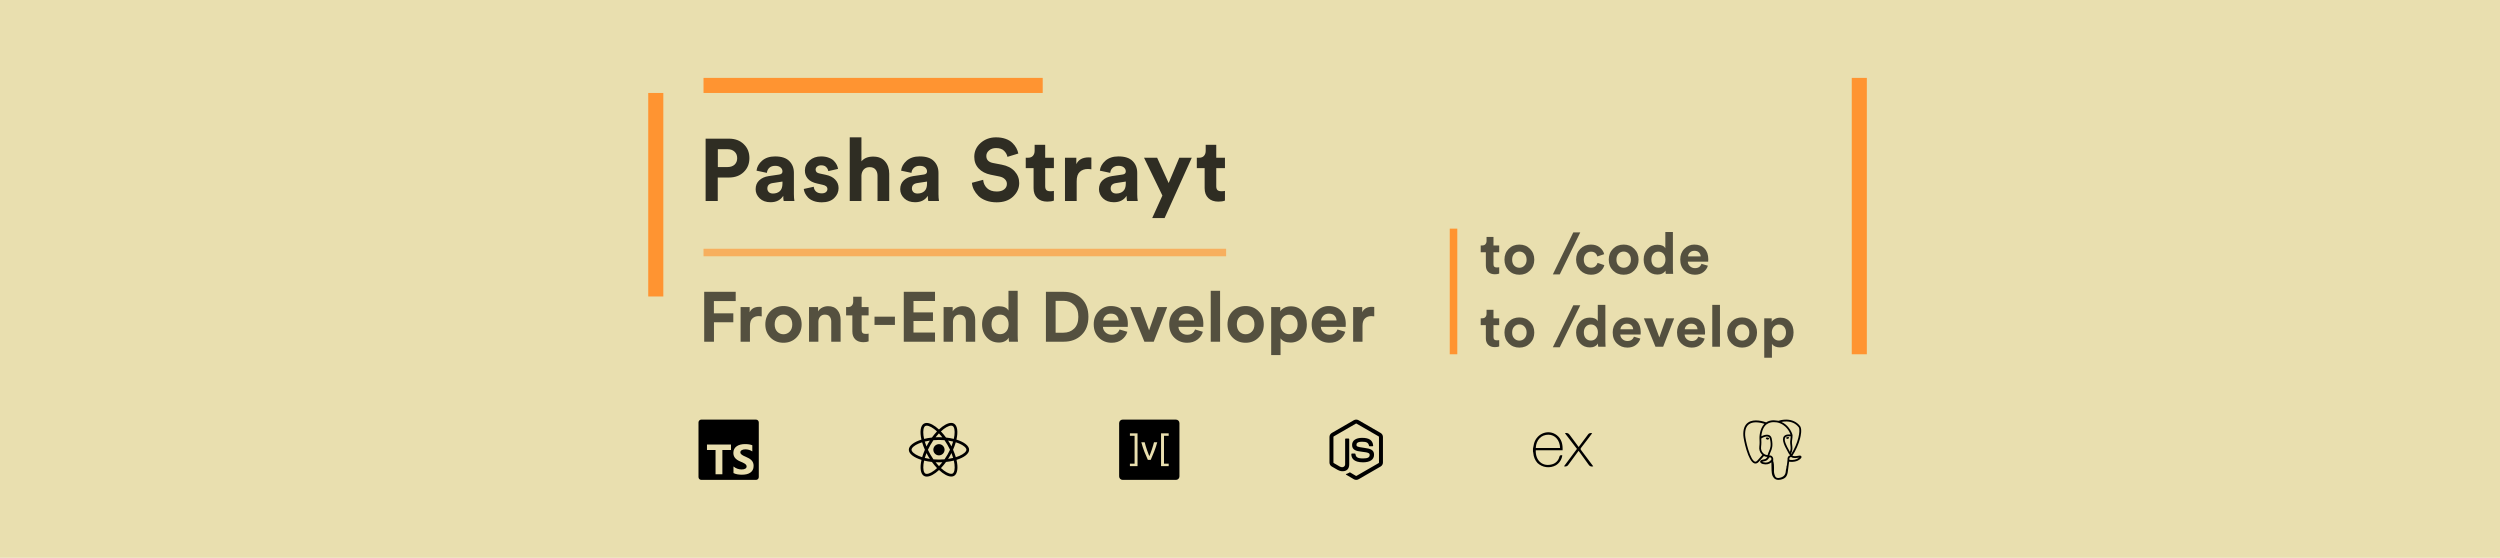 <svg width="995" height="222" viewBox="0 0 995 222" fill="none" xmlns="http://www.w3.org/2000/svg">
<rect width="995" height="222" fill="#E9DFAF"/>
<path d="M285.7 66.49H289.515C290.705 66.49 291.65 66.175 292.35 65.545C293.05 64.892 293.4 64.028 293.4 62.955C293.4 61.858 293.05 60.995 292.35 60.365C291.673 59.712 290.728 59.385 289.515 59.385H285.7V66.49ZM290.11 70.655H285.665V80H280.835V55.185H290.11C292.537 55.185 294.497 55.908 295.99 57.355C297.507 58.802 298.265 60.657 298.265 62.92C298.265 65.183 297.507 67.038 295.99 68.485C294.497 69.932 292.537 70.655 290.11 70.655ZM300.745 75.31C300.745 73.84 301.224 72.662 302.18 71.775C303.137 70.888 304.374 70.328 305.89 70.095L310.125 69.465C310.989 69.348 311.42 68.94 311.42 68.24C311.42 67.587 311.164 67.05 310.65 66.63C310.16 66.21 309.449 66 308.515 66C307.535 66 306.754 66.268 306.17 66.805C305.61 67.342 305.295 68.007 305.225 68.8L301.095 67.925C301.259 66.432 301.994 65.113 303.3 63.97C304.607 62.827 306.334 62.255 308.48 62.255C311.047 62.255 312.937 62.873 314.15 64.11C315.364 65.323 315.97 66.887 315.97 68.8V77.27C315.97 78.297 316.04 79.207 316.18 80H311.91C311.794 79.487 311.735 78.798 311.735 77.935C310.639 79.638 308.947 80.49 306.66 80.49C304.887 80.49 303.452 79.977 302.355 78.95C301.282 77.923 300.745 76.71 300.745 75.31ZM307.64 77.025C308.737 77.025 309.635 76.722 310.335 76.115C311.059 75.485 311.42 74.458 311.42 73.035V72.265L307.535 72.86C306.112 73.07 305.4 73.793 305.4 75.03C305.4 75.59 305.599 76.068 305.995 76.465C306.392 76.838 306.94 77.025 307.64 77.025ZM319.893 75.205L323.883 74.33C323.929 75.077 324.221 75.707 324.758 76.22C325.318 76.71 326.076 76.955 327.033 76.955C327.756 76.955 328.316 76.792 328.713 76.465C329.109 76.138 329.308 75.73 329.308 75.24C329.308 74.377 328.689 73.817 327.453 73.56L325.178 73.035C323.568 72.685 322.354 72.055 321.538 71.145C320.744 70.235 320.348 69.15 320.348 67.89C320.348 66.327 320.954 64.997 322.168 63.9C323.404 62.803 324.944 62.255 326.788 62.255C327.954 62.255 328.981 62.43 329.868 62.78C330.754 63.107 331.443 63.538 331.933 64.075C332.423 64.588 332.796 65.113 333.053 65.65C333.309 66.187 333.473 66.712 333.543 67.225L329.658 68.1C329.564 67.493 329.284 66.957 328.818 66.49C328.374 66.023 327.709 65.79 326.823 65.79C326.216 65.79 325.691 65.953 325.248 66.28C324.828 66.607 324.618 67.015 324.618 67.505C324.618 68.345 325.143 68.858 326.193 69.045L328.643 69.57C330.299 69.92 331.559 70.562 332.423 71.495C333.309 72.428 333.753 73.548 333.753 74.855C333.753 76.395 333.169 77.725 332.003 78.845C330.836 79.965 329.191 80.525 327.068 80.525C325.854 80.525 324.769 80.35 323.813 80C322.856 79.627 322.109 79.16 321.573 78.6C321.059 78.017 320.663 77.445 320.383 76.885C320.126 76.302 319.963 75.742 319.893 75.205ZM342.85 69.885V80H338.195V54.66H342.85V64.215C343.9 62.955 345.452 62.325 347.505 62.325C349.605 62.325 351.192 62.967 352.265 64.25C353.362 65.51 353.91 67.143 353.91 69.15V80H349.255V69.955C349.255 68.928 348.987 68.1 348.45 67.47C347.937 66.84 347.144 66.525 346.07 66.525C345.114 66.525 344.344 66.84 343.76 67.47C343.2 68.1 342.897 68.905 342.85 69.885ZM358.285 75.31C358.285 73.84 358.763 72.662 359.72 71.775C360.676 70.888 361.913 70.328 363.43 70.095L367.665 69.465C368.528 69.348 368.96 68.94 368.96 68.24C368.96 67.587 368.703 67.05 368.19 66.63C367.7 66.21 366.988 66 366.055 66C365.075 66 364.293 66.268 363.71 66.805C363.15 67.342 362.835 68.007 362.765 68.8L358.635 67.925C358.798 66.432 359.533 65.113 360.84 63.97C362.146 62.827 363.873 62.255 366.02 62.255C368.586 62.255 370.476 62.873 371.69 64.11C372.903 65.323 373.51 66.887 373.51 68.8V77.27C373.51 78.297 373.58 79.207 373.72 80H369.45C369.333 79.487 369.275 78.798 369.275 77.935C368.178 79.638 366.486 80.49 364.2 80.49C362.426 80.49 360.991 79.977 359.895 78.95C358.821 77.923 358.285 76.71 358.285 75.31ZM365.18 77.025C366.276 77.025 367.175 76.722 367.875 76.115C368.598 75.485 368.96 74.458 368.96 73.035V72.265L365.075 72.86C363.651 73.07 362.94 73.793 362.94 75.03C362.94 75.59 363.138 76.068 363.535 76.465C363.931 76.838 364.48 77.025 365.18 77.025ZM405.294 61.1L400.954 62.43C400.791 61.543 400.348 60.738 399.624 60.015C398.901 59.292 397.839 58.93 396.439 58.93C395.296 58.93 394.363 59.245 393.639 59.875C392.916 60.482 392.554 61.217 392.554 62.08C392.554 63.597 393.453 64.53 395.249 64.88L398.714 65.545C400.908 65.965 402.611 66.84 403.824 68.17C405.038 69.5 405.644 71.063 405.644 72.86C405.644 74.913 404.828 76.71 403.194 78.25C401.584 79.767 399.414 80.525 396.684 80.525C395.121 80.525 393.709 80.292 392.449 79.825C391.189 79.358 390.174 78.74 389.404 77.97C388.634 77.177 388.028 76.348 387.584 75.485C387.164 74.598 386.908 73.688 386.814 72.755L391.294 71.565C391.411 72.895 391.924 74.003 392.834 74.89C393.768 75.777 395.063 76.22 396.719 76.22C397.979 76.22 398.959 75.94 399.659 75.38C400.383 74.82 400.744 74.085 400.744 73.175C400.744 72.452 400.476 71.833 399.939 71.32C399.426 70.783 398.691 70.422 397.734 70.235L394.269 69.535C392.263 69.115 390.676 68.287 389.509 67.05C388.343 65.813 387.759 64.273 387.759 62.43C387.759 60.237 388.599 58.393 390.279 56.9C391.983 55.407 394.024 54.66 396.404 54.66C397.828 54.66 399.099 54.858 400.219 55.255C401.339 55.652 402.238 56.188 402.914 56.865C403.591 57.518 404.116 58.195 404.489 58.895C404.863 59.595 405.131 60.33 405.294 61.1ZM415.983 57.635V62.78H419.448V66.91H415.983V74.12C415.983 74.843 416.147 75.357 416.473 75.66C416.8 75.963 417.313 76.115 418.013 76.115C418.643 76.115 419.122 76.068 419.448 75.975V79.825C418.772 80.105 417.897 80.245 416.823 80.245C415.143 80.245 413.813 79.778 412.833 78.845C411.853 77.888 411.363 76.582 411.363 74.925V66.91H408.248V62.78H409.123C409.987 62.78 410.64 62.535 411.083 62.045C411.55 61.532 411.783 60.867 411.783 60.05V57.635H415.983ZM434.363 62.71V67.4C433.897 67.307 433.43 67.26 432.963 67.26C431.633 67.26 430.56 67.645 429.743 68.415C428.927 69.162 428.518 70.398 428.518 72.125V80H423.863V62.78H428.378V65.335C429.218 63.538 430.852 62.64 433.278 62.64C433.535 62.64 433.897 62.663 434.363 62.71ZM437.39 75.31C437.39 73.84 437.869 72.662 438.825 71.775C439.782 70.888 441.019 70.328 442.535 70.095L446.77 69.465C447.634 69.348 448.065 68.94 448.065 68.24C448.065 67.587 447.809 67.05 447.295 66.63C446.805 66.21 446.094 66 445.16 66C444.18 66 443.399 66.268 442.815 66.805C442.255 67.342 441.94 68.007 441.87 68.8L437.74 67.925C437.904 66.432 438.639 65.113 439.945 63.97C441.252 62.827 442.979 62.255 445.125 62.255C447.692 62.255 449.582 62.873 450.795 64.11C452.009 65.323 452.615 66.887 452.615 68.8V77.27C452.615 78.297 452.685 79.207 452.825 80H448.555C448.439 79.487 448.38 78.798 448.38 77.935C447.284 79.638 445.592 80.49 443.305 80.49C441.532 80.49 440.097 79.977 439 78.95C437.927 77.923 437.39 76.71 437.39 75.31ZM444.285 77.025C445.382 77.025 446.28 76.722 446.98 76.115C447.704 75.485 448.065 74.458 448.065 73.035V72.265L444.18 72.86C442.757 73.07 442.045 73.793 442.045 75.03C442.045 75.59 442.244 76.068 442.64 76.465C443.037 76.838 443.585 77.025 444.285 77.025ZM463.513 86.79H458.578L462.638 77.83L455.323 62.78H460.538L465.123 72.86L469.358 62.78H474.328L463.513 86.79ZM484.067 57.635V62.78H487.532V66.91H484.067V74.12C484.067 74.843 484.23 75.357 484.557 75.66C484.883 75.963 485.397 76.115 486.097 76.115C486.727 76.115 487.205 76.068 487.532 75.975V79.825C486.855 80.105 485.98 80.245 484.907 80.245C483.227 80.245 481.897 79.778 480.917 78.845C479.937 77.888 479.447 76.582 479.447 74.925V66.91H476.332V62.78H477.207C478.07 62.78 478.723 62.535 479.167 62.045C479.633 61.532 479.867 60.867 479.867 60.05V57.635H484.067Z" fill="black" fill-opacity="0.8"/>
<path d="M284.16 136H280.268V116.148H292.812V119.816H284.132V124.716H291.86V128.272H284.16V136ZM303.154 122.168V125.92C302.78 125.845 302.407 125.808 302.034 125.808C300.97 125.808 300.111 126.116 299.458 126.732C298.804 127.329 298.478 128.319 298.478 129.7V136H294.754V122.224H298.366V124.268C299.038 122.831 300.344 122.112 302.286 122.112C302.491 122.112 302.78 122.131 303.154 122.168ZM309.332 131.996C310.023 132.687 310.854 133.032 311.824 133.032C312.795 133.032 313.616 132.687 314.288 131.996C314.979 131.305 315.324 130.344 315.324 129.112C315.324 127.88 314.979 126.919 314.288 126.228C313.616 125.537 312.795 125.192 311.824 125.192C310.854 125.192 310.023 125.537 309.332 126.228C308.66 126.919 308.324 127.88 308.324 129.112C308.324 130.344 308.66 131.305 309.332 131.996ZM306.644 123.876C308.026 122.495 309.752 121.804 311.824 121.804C313.896 121.804 315.614 122.495 316.976 123.876C318.358 125.257 319.048 127.003 319.048 129.112C319.048 131.221 318.358 132.967 316.976 134.348C315.614 135.729 313.896 136.42 311.824 136.42C309.752 136.42 308.026 135.729 306.644 134.348C305.282 132.967 304.6 131.221 304.6 129.112C304.6 127.003 305.282 125.257 306.644 123.876ZM325.712 128.076V136H321.988V122.224H325.6V123.932C325.992 123.26 326.552 122.747 327.28 122.392C328.008 122.037 328.773 121.86 329.576 121.86C331.2 121.86 332.432 122.373 333.272 123.4C334.131 124.408 334.56 125.715 334.56 127.32V136H330.836V127.964C330.836 127.143 330.621 126.48 330.192 125.976C329.781 125.472 329.147 125.22 328.288 125.22C327.504 125.22 326.879 125.491 326.412 126.032C325.945 126.573 325.712 127.255 325.712 128.076ZM342.932 118.108V122.224H345.704V125.528H342.932V131.296C342.932 131.875 343.062 132.285 343.324 132.528C343.585 132.771 343.996 132.892 344.556 132.892C345.06 132.892 345.442 132.855 345.704 132.78V135.86C345.162 136.084 344.462 136.196 343.604 136.196C342.26 136.196 341.196 135.823 340.412 135.076C339.628 134.311 339.236 133.265 339.236 131.94V125.528H336.744V122.224H337.444C338.134 122.224 338.657 122.028 339.012 121.636C339.385 121.225 339.572 120.693 339.572 120.04V118.108H342.932ZM356.177 129.336H348.057V126.032H356.177V129.336ZM372.134 136H359.702V116.148H372.134V119.788H363.566V124.324H371.322V127.768H363.566V132.36H372.134V136ZM379.278 128.076V136H375.554V122.224H379.166V123.932C379.558 123.26 380.118 122.747 380.846 122.392C381.574 122.037 382.34 121.86 383.142 121.86C384.766 121.86 385.998 122.373 386.838 123.4C387.697 124.408 388.126 125.715 388.126 127.32V136H384.402V127.964C384.402 127.143 384.188 126.48 383.758 125.976C383.348 125.472 382.713 125.22 381.854 125.22C381.07 125.22 380.445 125.491 379.978 126.032C379.512 126.573 379.278 127.255 379.278 128.076ZM405.038 115.728V133.508C405.038 134.423 405.075 135.253 405.15 136H401.594C401.501 135.533 401.454 135.001 401.454 134.404C401.137 134.983 400.633 135.449 399.942 135.804C399.27 136.159 398.486 136.336 397.59 136.336C395.63 136.336 394.015 135.655 392.746 134.292C391.495 132.911 390.87 131.175 390.87 129.084C390.87 127.049 391.486 125.341 392.718 123.96C393.969 122.579 395.555 121.888 397.478 121.888C399.457 121.888 400.754 122.457 401.37 123.596V115.728H405.038ZM394.622 129.084C394.622 130.297 394.939 131.259 395.574 131.968C396.209 132.659 397.03 133.004 398.038 133.004C399.027 133.004 399.839 132.649 400.474 131.94C401.109 131.231 401.426 130.269 401.426 129.056C401.426 127.861 401.109 126.928 400.474 126.256C399.839 125.565 399.027 125.22 398.038 125.22C397.049 125.22 396.227 125.565 395.574 126.256C394.939 126.947 394.622 127.889 394.622 129.084ZM420.14 132.416H423.22C424.956 132.416 426.384 131.875 427.504 130.792C428.624 129.709 429.184 128.141 429.184 126.088C429.184 124.035 428.624 122.467 427.504 121.384C426.384 120.283 424.965 119.732 423.248 119.732H420.14V132.416ZM423.36 136H416.276V116.148H423.388C426.281 116.148 428.633 117.035 430.444 118.808C432.273 120.581 433.188 123.008 433.188 126.088C433.188 129.149 432.273 131.567 430.444 133.34C428.614 135.113 426.253 136 423.36 136ZM439.056 127.544H445.216C445.178 126.779 444.898 126.135 444.376 125.612C443.872 125.089 443.125 124.828 442.136 124.828C441.24 124.828 440.512 125.108 439.952 125.668C439.392 126.228 439.093 126.853 439.056 127.544ZM445.58 131.128L448.688 132.052C448.314 133.321 447.577 134.367 446.476 135.188C445.393 136.009 444.04 136.42 442.416 136.42C440.437 136.42 438.757 135.757 437.376 134.432C435.994 133.088 435.304 131.296 435.304 129.056C435.304 126.928 435.976 125.192 437.32 123.848C438.664 122.485 440.25 121.804 442.08 121.804C444.208 121.804 445.869 122.439 447.064 123.708C448.277 124.977 448.884 126.723 448.884 128.944C448.884 129.093 448.874 129.261 448.856 129.448C448.856 129.635 448.856 129.784 448.856 129.896L448.828 130.092H438.972C439.009 130.988 439.364 131.735 440.036 132.332C440.708 132.929 441.51 133.228 442.444 133.228C444.03 133.228 445.076 132.528 445.58 131.128ZM464.535 122.224L459.187 136H455.463L449.835 122.224H453.923L457.339 131.464L460.615 122.224H464.535ZM469.106 127.544H475.266C475.229 126.779 474.949 126.135 474.426 125.612C473.922 125.089 473.176 124.828 472.186 124.828C471.29 124.828 470.562 125.108 470.002 125.668C469.442 126.228 469.144 126.853 469.106 127.544ZM475.63 131.128L478.738 132.052C478.365 133.321 477.628 134.367 476.526 135.188C475.444 136.009 474.09 136.42 472.466 136.42C470.488 136.42 468.808 135.757 467.426 134.432C466.045 133.088 465.354 131.296 465.354 129.056C465.354 126.928 466.026 125.192 467.37 123.848C468.714 122.485 470.301 121.804 472.13 121.804C474.258 121.804 475.92 122.439 477.114 123.708C478.328 124.977 478.934 126.723 478.934 128.944C478.934 129.093 478.925 129.261 478.906 129.448C478.906 129.635 478.906 129.784 478.906 129.896L478.878 130.092H469.022C469.06 130.988 469.414 131.735 470.086 132.332C470.758 132.929 471.561 133.228 472.494 133.228C474.081 133.228 475.126 132.528 475.63 131.128ZM485.591 136H481.867V115.728H485.591V136ZM493.274 131.996C493.965 132.687 494.795 133.032 495.766 133.032C496.737 133.032 497.558 132.687 498.23 131.996C498.921 131.305 499.266 130.344 499.266 129.112C499.266 127.88 498.921 126.919 498.23 126.228C497.558 125.537 496.737 125.192 495.766 125.192C494.795 125.192 493.965 125.537 493.274 126.228C492.602 126.919 492.266 127.88 492.266 129.112C492.266 130.344 492.602 131.305 493.274 131.996ZM490.586 123.876C491.967 122.495 493.694 121.804 495.766 121.804C497.838 121.804 499.555 122.495 500.918 123.876C502.299 125.257 502.99 127.003 502.99 129.112C502.99 131.221 502.299 132.967 500.918 134.348C499.555 135.729 497.838 136.42 495.766 136.42C493.694 136.42 491.967 135.729 490.586 134.348C489.223 132.967 488.542 131.221 488.542 129.112C488.542 127.003 489.223 125.257 490.586 123.876ZM509.653 141.32H505.929V122.224H509.541V123.904C509.877 123.344 510.419 122.877 511.165 122.504C511.912 122.112 512.78 121.916 513.769 121.916C515.729 121.916 517.279 122.588 518.417 123.932C519.556 125.257 520.125 126.975 520.125 129.084C520.125 131.193 519.519 132.929 518.305 134.292C517.111 135.655 515.552 136.336 513.629 136.336C511.8 136.336 510.475 135.776 509.653 134.656V141.32ZM515.477 131.968C516.131 131.259 516.457 130.307 516.457 129.112C516.457 127.917 516.131 126.975 515.477 126.284C514.843 125.593 514.031 125.248 513.041 125.248C512.052 125.248 511.231 125.603 510.577 126.312C509.924 127.003 509.597 127.936 509.597 129.112C509.597 130.288 509.924 131.231 510.577 131.94C511.231 132.649 512.052 133.004 513.041 133.004C514.031 133.004 514.843 132.659 515.477 131.968ZM525.79 127.544H531.95C531.913 126.779 531.633 126.135 531.11 125.612C530.606 125.089 529.859 124.828 528.87 124.828C527.974 124.828 527.246 125.108 526.686 125.668C526.126 126.228 525.827 126.853 525.79 127.544ZM532.314 131.128L535.422 132.052C535.049 133.321 534.311 134.367 533.21 135.188C532.127 136.009 530.774 136.42 529.15 136.42C527.171 136.42 525.491 135.757 524.11 134.432C522.729 133.088 522.038 131.296 522.038 129.056C522.038 126.928 522.71 125.192 524.054 123.848C525.398 122.485 526.985 121.804 528.814 121.804C530.942 121.804 532.603 122.439 533.798 123.708C535.011 124.977 535.618 126.723 535.618 128.944C535.618 129.093 535.609 129.261 535.59 129.448C535.59 129.635 535.59 129.784 535.59 129.896L535.562 130.092H525.706C525.743 130.988 526.098 131.735 526.77 132.332C527.442 132.929 528.245 133.228 529.178 133.228C530.765 133.228 531.81 132.528 532.314 131.128ZM546.951 122.168V125.92C546.577 125.845 546.204 125.808 545.831 125.808C544.767 125.808 543.908 126.116 543.255 126.732C542.601 127.329 542.275 128.319 542.275 129.7V136H538.551V122.224H542.163V124.268C542.835 122.831 544.141 122.112 546.083 122.112C546.288 122.112 546.577 122.131 546.951 122.168Z" fill="black" fill-opacity="0.64"/>
<path d="M594.405 94.303V97.684H596.682V100.398H594.405V105.136C594.405 105.611 594.512 105.949 594.727 106.148C594.942 106.347 595.279 106.447 595.739 106.447C596.153 106.447 596.467 106.416 596.682 106.355V108.885C596.237 109.069 595.662 109.161 594.957 109.161C593.853 109.161 592.979 108.854 592.335 108.241C591.691 107.612 591.369 106.754 591.369 105.665V100.398H589.322V97.684H589.897C590.464 97.684 590.894 97.523 591.185 97.201C591.492 96.864 591.645 96.427 591.645 95.89V94.303H594.405ZM602.664 105.711C603.231 106.278 603.914 106.562 604.711 106.562C605.508 106.562 606.183 106.278 606.735 105.711C607.302 105.144 607.586 104.354 607.586 103.342C607.586 102.33 607.302 101.54 606.735 100.973C606.183 100.406 605.508 100.122 604.711 100.122C603.914 100.122 603.231 100.406 602.664 100.973C602.112 101.54 601.836 102.33 601.836 103.342C601.836 104.354 602.112 105.144 602.664 105.711ZM600.456 99.041C601.591 97.906 603.009 97.339 604.711 97.339C606.413 97.339 607.824 97.906 608.943 99.041C610.078 100.176 610.645 101.609 610.645 103.342C610.645 105.075 610.078 106.508 608.943 107.643C607.824 108.778 606.413 109.345 604.711 109.345C603.009 109.345 601.591 108.778 600.456 107.643C599.337 106.508 598.777 105.075 598.777 103.342C598.777 101.609 599.337 100.176 600.456 99.041ZM628.954 92.486L620.789 109.207H618.029L626.171 92.486H628.954ZM633.224 100.168C632.411 100.168 631.729 100.452 631.177 101.019C630.625 101.586 630.349 102.361 630.349 103.342C630.349 104.323 630.625 105.105 631.177 105.688C631.744 106.255 632.434 106.539 633.247 106.539C633.968 106.539 634.543 106.355 634.972 105.987C635.401 105.604 635.693 105.151 635.846 104.63L638.537 105.527C638.261 106.57 637.663 107.467 636.743 108.218C635.823 108.969 634.658 109.345 633.247 109.345C631.56 109.345 630.142 108.778 628.992 107.643C627.857 106.493 627.29 105.059 627.29 103.342C627.29 101.609 627.85 100.176 628.969 99.041C630.104 97.906 631.499 97.339 633.155 97.339C634.596 97.339 635.777 97.715 636.697 98.466C637.617 99.202 638.207 100.099 638.468 101.157L635.731 102.077C635.363 100.804 634.527 100.168 633.224 100.168ZM644.17 105.711C644.738 106.278 645.42 106.562 646.217 106.562C647.015 106.562 647.689 106.278 648.241 105.711C648.809 105.144 649.092 104.354 649.092 103.342C649.092 102.33 648.809 101.54 648.241 100.973C647.689 100.406 647.015 100.122 646.217 100.122C645.42 100.122 644.738 100.406 644.17 100.973C643.618 101.54 643.342 102.33 643.342 103.342C643.342 104.354 643.618 105.144 644.17 105.711ZM641.962 99.041C643.097 97.906 644.515 97.339 646.217 97.339C647.919 97.339 649.33 97.906 650.449 99.041C651.584 100.176 652.151 101.609 652.151 103.342C652.151 105.075 651.584 106.508 650.449 107.643C649.33 108.778 647.919 109.345 646.217 109.345C644.515 109.345 643.097 108.778 641.962 107.643C640.843 106.508 640.283 105.075 640.283 103.342C640.283 101.609 640.843 100.176 641.962 99.041ZM665.813 92.348V106.953C665.813 107.704 665.843 108.387 665.905 109H662.984C662.907 108.617 662.869 108.18 662.869 107.689C662.608 108.164 662.194 108.548 661.627 108.839C661.075 109.13 660.431 109.276 659.695 109.276C658.085 109.276 656.758 108.716 655.716 107.597C654.688 106.462 654.175 105.036 654.175 103.319C654.175 101.648 654.681 100.245 655.693 99.11C656.72 97.975 658.023 97.408 659.603 97.408C661.228 97.408 662.294 97.876 662.8 98.811V92.348H665.813ZM657.257 103.319C657.257 104.316 657.517 105.105 658.039 105.688C658.56 106.255 659.235 106.539 660.063 106.539C660.875 106.539 661.542 106.248 662.064 105.665C662.585 105.082 662.846 104.293 662.846 103.296C662.846 102.315 662.585 101.548 662.064 100.996C661.542 100.429 660.875 100.145 660.063 100.145C659.25 100.145 658.575 100.429 658.039 100.996C657.517 101.563 657.257 102.338 657.257 103.319ZM671.822 102.054H676.882C676.852 101.425 676.622 100.896 676.192 100.467C675.778 100.038 675.165 99.823 674.352 99.823C673.616 99.823 673.018 100.053 672.558 100.513C672.098 100.973 671.853 101.487 671.822 102.054ZM677.181 104.998L679.734 105.757C679.428 106.8 678.822 107.658 677.917 108.333C677.028 109.008 675.916 109.345 674.582 109.345C672.957 109.345 671.577 108.801 670.442 107.712C669.308 106.608 668.74 105.136 668.74 103.296C668.74 101.548 669.292 100.122 670.396 99.018C671.5 97.899 672.804 97.339 674.306 97.339C676.054 97.339 677.419 97.86 678.4 98.903C679.397 99.946 679.895 101.379 679.895 103.204C679.895 103.327 679.888 103.465 679.872 103.618C679.872 103.771 679.872 103.894 679.872 103.986L679.849 104.147H671.753C671.784 104.883 672.075 105.496 672.627 105.987C673.179 106.478 673.839 106.723 674.605 106.723C675.909 106.723 676.767 106.148 677.181 104.998ZM594.405 123.303V126.684H596.682V129.398H594.405V134.136C594.405 134.611 594.512 134.949 594.727 135.148C594.942 135.347 595.279 135.447 595.739 135.447C596.153 135.447 596.467 135.416 596.682 135.355V137.885C596.237 138.069 595.662 138.161 594.957 138.161C593.853 138.161 592.979 137.854 592.335 137.241C591.691 136.612 591.369 135.754 591.369 134.665V129.398H589.322V126.684H589.897C590.464 126.684 590.894 126.523 591.185 126.201C591.492 125.864 591.645 125.427 591.645 124.89V123.303H594.405ZM602.664 134.711C603.231 135.278 603.914 135.562 604.711 135.562C605.508 135.562 606.183 135.278 606.735 134.711C607.302 134.144 607.586 133.354 607.586 132.342C607.586 131.33 607.302 130.54 606.735 129.973C606.183 129.406 605.508 129.122 604.711 129.122C603.914 129.122 603.231 129.406 602.664 129.973C602.112 130.54 601.836 131.33 601.836 132.342C601.836 133.354 602.112 134.144 602.664 134.711ZM600.456 128.041C601.591 126.906 603.009 126.339 604.711 126.339C606.413 126.339 607.824 126.906 608.943 128.041C610.078 129.176 610.645 130.609 610.645 132.342C610.645 134.075 610.078 135.508 608.943 136.643C607.824 137.778 606.413 138.345 604.711 138.345C603.009 138.345 601.591 137.778 600.456 136.643C599.337 135.508 598.777 134.075 598.777 132.342C598.777 130.609 599.337 129.176 600.456 128.041ZM628.954 121.486L620.789 138.207H618.029L626.171 121.486H628.954ZM638.928 121.348V135.953C638.928 136.704 638.959 137.387 639.02 138H636.099C636.022 137.617 635.984 137.18 635.984 136.689C635.723 137.164 635.309 137.548 634.742 137.839C634.19 138.13 633.546 138.276 632.81 138.276C631.2 138.276 629.874 137.716 628.831 136.597C627.804 135.462 627.29 134.036 627.29 132.319C627.29 130.648 627.796 129.245 628.808 128.11C629.835 126.975 631.139 126.408 632.718 126.408C634.343 126.408 635.409 126.876 635.915 127.811V121.348H638.928ZM630.372 132.319C630.372 133.316 630.633 134.105 631.154 134.688C631.675 135.255 632.35 135.539 633.178 135.539C633.991 135.539 634.658 135.248 635.179 134.665C635.7 134.082 635.961 133.293 635.961 132.296C635.961 131.315 635.7 130.548 635.179 129.996C634.658 129.429 633.991 129.145 633.178 129.145C632.365 129.145 631.691 129.429 631.154 129.996C630.633 130.563 630.372 131.338 630.372 132.319ZM644.937 131.054H649.997C649.967 130.425 649.737 129.896 649.307 129.467C648.893 129.038 648.28 128.823 647.467 128.823C646.731 128.823 646.133 129.053 645.673 129.513C645.213 129.973 644.968 130.487 644.937 131.054ZM650.296 133.998L652.849 134.757C652.543 135.8 651.937 136.658 651.032 137.333C650.143 138.008 649.031 138.345 647.697 138.345C646.072 138.345 644.692 137.801 643.557 136.712C642.423 135.608 641.855 134.136 641.855 132.296C641.855 130.548 642.407 129.122 643.511 128.018C644.615 126.899 645.919 126.339 647.421 126.339C649.169 126.339 650.534 126.86 651.515 127.903C652.512 128.946 653.01 130.379 653.01 132.204C653.01 132.327 653.003 132.465 652.987 132.618C652.987 132.771 652.987 132.894 652.987 132.986L652.964 133.147H644.868C644.899 133.883 645.19 134.496 645.742 134.987C646.294 135.478 646.954 135.723 647.72 135.723C649.024 135.723 649.882 135.148 650.296 133.998ZM666.327 126.684L661.934 138H658.875L654.252 126.684H657.61L660.416 134.274L663.107 126.684H666.327ZM670.542 131.054H675.602C675.571 130.425 675.341 129.896 674.912 129.467C674.498 129.038 673.885 128.823 673.072 128.823C672.336 128.823 671.738 129.053 671.278 129.513C670.818 129.973 670.573 130.487 670.542 131.054ZM675.901 133.998L678.454 134.757C678.147 135.8 677.542 136.658 676.637 137.333C675.748 138.008 674.636 138.345 673.302 138.345C671.677 138.345 670.297 137.801 669.162 136.712C668.027 135.608 667.46 134.136 667.46 132.296C667.46 130.548 668.012 129.122 669.116 128.018C670.22 126.899 671.523 126.339 673.026 126.339C674.774 126.339 676.139 126.86 677.12 127.903C678.117 128.946 678.615 130.379 678.615 132.204C678.615 132.327 678.607 132.465 678.592 132.618C678.592 132.771 678.592 132.894 678.592 132.986L678.569 133.147H670.473C670.504 133.883 670.795 134.496 671.347 134.987C671.899 135.478 672.558 135.723 673.325 135.723C674.628 135.723 675.487 135.148 675.901 133.998ZM684.543 138H681.484V121.348H684.543V138ZM691.314 134.711C691.881 135.278 692.564 135.562 693.361 135.562C694.158 135.562 694.833 135.278 695.385 134.711C695.952 134.144 696.236 133.354 696.236 132.342C696.236 131.33 695.952 130.54 695.385 129.973C694.833 129.406 694.158 129.122 693.361 129.122C692.564 129.122 691.881 129.406 691.314 129.973C690.762 130.54 690.486 131.33 690.486 132.342C690.486 133.354 690.762 134.144 691.314 134.711ZM689.106 128.041C690.241 126.906 691.659 126.339 693.361 126.339C695.063 126.339 696.474 126.906 697.593 128.041C698.728 129.176 699.295 130.609 699.295 132.342C699.295 134.075 698.728 135.508 697.593 136.643C696.474 137.778 695.063 138.345 693.361 138.345C691.659 138.345 690.241 137.778 689.106 136.643C687.987 135.508 687.427 134.075 687.427 132.342C687.427 130.609 687.987 129.176 689.106 128.041ZM705.229 142.37H702.17V126.684H705.137V128.064C705.413 127.604 705.857 127.221 706.471 126.914C707.084 126.592 707.797 126.431 708.61 126.431C710.22 126.431 711.492 126.983 712.428 128.087C713.363 129.176 713.831 130.586 713.831 132.319C713.831 134.052 713.332 135.478 712.336 136.597C711.354 137.716 710.074 138.276 708.495 138.276C706.992 138.276 705.903 137.816 705.229 136.896V142.37ZM710.013 134.688C710.549 134.105 710.818 133.323 710.818 132.342C710.818 131.361 710.549 130.586 710.013 130.019C709.491 129.452 708.824 129.168 708.012 129.168C707.199 129.168 706.524 129.459 705.988 130.042C705.451 130.609 705.183 131.376 705.183 132.342C705.183 133.308 705.451 134.082 705.988 134.665C706.524 135.248 707.199 135.539 708.012 135.539C708.824 135.539 709.491 135.255 710.013 134.688Z" fill="black" fill-opacity="0.64"/>
<line x1="261" y1="37" x2="261" y2="118" stroke="#FF9431" stroke-width="6"/>
<line x1="740" y1="31" x2="740" y2="141" stroke="#FF9431" stroke-width="6"/>
<line x1="578.5" y1="91" x2="578.5" y2="141" stroke="#FF9431" stroke-width="3"/>
<line x1="415" y1="34" x2="280" y2="34" stroke="#FF9431" stroke-width="6"/>
<line x1="488" y1="100.5" x2="280" y2="100.5" stroke="#FF9431" stroke-opacity="0.64" stroke-width="3"/>
<path d="M279.125 167C278.502 167 278 167.502 278 168.125V189.875C278 190.498 278.502 191 279.125 191H300.875C301.498 191 302 190.498 302 189.875V168.125C302 167.502 301.498 167 300.875 167H279.125ZM296.488 176.75C297.1 176.75 297.642 176.787 298.115 176.861C298.561 176.928 298.999 177.042 299.421 177.201V179.659C299.218 179.519 299.003 179.398 298.778 179.298C298.546 179.194 298.306 179.107 298.061 179.038C297.597 178.909 297.117 178.841 296.635 178.838C296.335 178.838 296.062 178.866 295.816 178.924C295.597 178.971 295.386 179.053 295.193 179.166C295.023 179.27 294.893 179.395 294.8 179.54C294.706 179.686 294.658 179.856 294.66 180.03C294.66 180.226 294.713 180.403 294.816 180.559C294.92 180.715 295.068 180.863 295.259 181.003C295.45 181.143 295.682 181.279 295.955 181.413C296.228 181.548 296.537 181.687 296.881 181.829C297.351 182.026 297.773 182.236 298.147 182.457C298.521 182.679 298.842 182.93 299.11 183.21C299.378 183.489 299.582 183.808 299.724 184.167C299.866 184.526 299.938 184.943 299.938 185.42C299.938 186.077 299.813 186.63 299.565 187.076C299.323 187.516 298.975 187.889 298.553 188.161C298.098 188.449 297.594 188.651 297.066 188.757C296.5 188.877 295.903 188.937 295.276 188.937C294.659 188.94 294.043 188.885 293.436 188.773C292.911 188.682 292.402 188.516 291.924 188.28V185.65C292.828 186.419 293.974 186.844 295.161 186.85C295.494 186.85 295.785 186.82 296.033 186.76C296.282 186.7 296.489 186.616 296.656 186.51C296.822 186.402 296.946 186.276 297.029 186.13C297.121 185.96 297.162 185.768 297.149 185.575C297.136 185.382 297.069 185.197 296.955 185.041C296.806 184.844 296.625 184.675 296.418 184.541C296.162 184.371 295.892 184.223 295.611 184.097C295.278 183.945 294.943 183.8 294.604 183.661C293.686 183.278 293.002 182.809 292.551 182.256C292.101 181.703 291.875 181.034 291.875 180.251C291.875 179.637 291.998 179.11 292.244 178.669C292.49 178.228 292.824 177.865 293.248 177.58C293.696 177.284 294.194 177.071 294.718 176.951C295.298 176.814 295.892 176.747 296.488 176.75V176.75ZM281.375 176.938H290.938V179.104H287.506V188.75H284.789V179.104H281.375V176.938Z" fill="black"/>
<path d="M375.94 179.002C375.94 179.595 375.704 180.164 375.285 180.583C374.866 181.003 374.297 181.238 373.705 181.238C373.112 181.238 372.543 181.003 372.123 180.584C371.704 180.164 371.469 179.596 371.469 179.002C371.469 178.41 371.704 177.841 372.123 177.422C372.542 177.002 373.111 176.767 373.704 176.766C374.297 176.766 374.865 177.002 375.285 177.421C375.704 177.841 375.94 178.409 375.94 179.002V179.002ZM378.588 168.312C377.242 168.312 375.481 169.273 373.7 170.935C371.92 169.282 370.158 168.332 368.813 168.332C368.403 168.332 368.03 168.425 367.707 168.61C366.332 169.403 366.024 171.875 366.734 174.976C363.69 175.916 361.71 177.418 361.71 179.002C361.71 180.592 363.7 182.1 366.753 183.033C366.049 186.146 366.363 188.621 367.741 189.413C368.061 189.6 368.431 189.688 368.843 189.688C370.188 189.688 371.95 188.728 373.731 187.064C375.511 188.718 377.273 189.667 378.618 189.667C379.028 189.667 379.401 189.577 379.724 189.392C381.098 188.6 381.407 186.128 380.697 183.026C383.73 182.094 385.71 180.588 385.71 179.002C385.71 177.412 383.72 175.905 380.667 174.97C381.371 171.861 381.057 169.383 379.679 168.59C379.361 168.406 378.991 168.314 378.587 168.312H378.588ZM378.583 169.403V169.409C378.808 169.409 378.989 169.452 379.141 169.535C379.807 169.917 380.096 171.371 379.871 173.24C379.817 173.7 379.729 174.185 379.621 174.68C378.661 174.444 377.615 174.262 376.514 174.145C375.854 173.24 375.169 172.418 374.479 171.698C376.071 170.218 377.566 169.406 378.584 169.403L378.583 169.403ZM368.813 169.423C369.825 169.423 371.327 170.23 372.923 171.702C372.237 172.422 371.553 173.239 370.903 174.144C369.796 174.261 368.749 174.442 367.79 174.682C367.678 174.192 367.595 173.718 367.536 173.262C367.306 171.394 367.59 169.942 368.25 169.555C368.44 169.465 368.65 169.428 368.813 169.423V169.423ZM373.695 172.472C374.15 172.94 374.605 173.464 375.055 174.036C374.615 174.016 374.165 174.003 373.71 174.003C373.25 174.003 372.795 174.012 372.35 174.036C372.79 173.464 373.245 172.94 373.695 172.471V172.472ZM373.71 175.099C374.45 175.099 375.187 175.132 375.912 175.191C376.318 175.773 376.714 176.395 377.095 177.052C377.467 177.692 377.805 178.341 378.113 178.997C377.805 179.652 377.467 180.308 377.1 180.948C376.72 181.608 376.327 182.236 375.92 182.818C375.192 182.881 374.454 182.915 373.71 182.915C372.97 182.915 372.233 182.881 371.508 182.823C371.102 182.241 370.706 181.618 370.325 180.962C369.953 180.322 369.615 179.672 369.307 179.016C369.61 178.359 369.953 177.703 370.32 177.062C370.7 176.402 371.093 175.776 371.5 175.194C372.228 175.13 372.966 175.096 373.71 175.096V175.099ZM370.075 175.352C369.835 175.729 369.595 176.115 369.371 176.512C369.146 176.902 368.936 177.294 368.736 177.686C368.471 177.03 368.246 176.377 368.06 175.74C368.7 175.59 369.375 175.456 370.075 175.353V175.352ZM377.335 175.352C378.03 175.455 378.7 175.583 379.341 175.74C379.161 176.372 378.936 177.021 378.681 177.672C378.481 177.282 378.271 176.889 378.041 176.498C377.816 176.106 377.576 175.724 377.336 175.352H377.335ZM380.398 176.028C380.882 176.178 381.342 176.345 381.773 176.526C383.505 177.266 384.625 178.234 384.625 179.002C384.62 179.77 383.5 180.741 381.768 181.476C381.348 181.656 380.888 181.818 380.413 181.969C380.133 181.011 379.767 180.014 379.313 178.99C379.763 177.973 380.123 176.98 380.398 176.026V176.028ZM367.003 176.031C367.281 176.991 367.648 177.988 368.103 179.011C367.653 180.028 367.291 181.022 367.017 181.976C366.533 181.826 366.073 181.658 365.647 181.476C363.915 180.739 362.795 179.77 362.795 179.002C362.795 178.234 363.915 177.26 365.647 176.526C366.067 176.346 366.527 176.183 367.003 176.031V176.031ZM378.681 180.311C378.946 180.968 379.171 181.623 379.357 182.259C378.717 182.416 378.041 182.549 377.341 182.649C377.581 182.274 377.821 181.887 378.046 181.491C378.271 181.101 378.481 180.703 378.682 180.311H378.681ZM368.736 180.332C368.936 180.724 369.146 181.115 369.376 181.507C369.606 181.897 369.841 182.278 370.081 182.649C369.386 182.547 368.716 182.42 368.075 182.264C368.255 181.634 368.481 180.981 368.735 180.33L368.736 180.332ZM379.63 183.318C379.742 183.811 379.83 184.287 379.884 184.742C380.114 186.61 379.83 188.062 379.17 188.45C379.023 188.54 378.832 188.578 378.607 188.578C377.595 188.578 376.093 187.771 374.497 186.298C375.183 185.578 375.867 184.761 376.517 183.857C377.624 183.739 378.671 183.558 379.63 183.318V183.318ZM367.8 183.328C368.76 183.562 369.806 183.743 370.907 183.86C371.567 184.765 372.252 185.588 372.942 186.307C371.347 187.79 369.85 188.602 368.832 188.602C368.612 188.597 368.426 188.552 368.279 188.47C367.613 188.09 367.324 186.636 367.549 184.767C367.603 184.307 367.691 183.822 367.799 183.328H367.8ZM372.36 183.968C372.8 183.988 373.25 184.002 373.705 184.002C374.165 184.002 374.62 183.992 375.065 183.968C374.625 184.54 374.17 185.064 373.72 185.534C373.265 185.064 372.81 184.54 372.36 183.968Z" fill="black"/>
<path d="M446.821 167C446.044 167 445.419 167.625 445.419 168.402V189.598C445.419 190.375 446.044 191 446.821 191H468.017C468.794 191 469.419 190.375 469.419 189.598V168.402C469.419 167.625 468.794 167 468.017 167H446.821ZM449.703 172.465H452.741V185.533H449.703V184.547H451.566V173.45H449.703V172.465ZM462.097 172.465H465.135V173.45H463.272V184.548H465.135V185.534H462.097V172.465ZM454.241 176.015H455.591C455.699 176.456 455.825 176.929 455.969 177.433C456.122 177.928 456.279 178.423 456.441 178.918C456.612 179.404 456.783 179.876 456.954 180.335C457.125 180.795 457.287 181.204 457.44 181.564C457.593 181.204 457.755 180.794 457.926 180.335C458.097 179.876 458.264 179.404 458.426 178.918C458.596 178.423 458.754 177.928 458.898 177.433C459.051 176.929 459.182 176.456 459.29 176.015H460.586C460.246 177.298 459.831 178.56 459.344 179.795C458.923 180.889 458.468 181.969 457.98 183.035H456.846C456.357 181.968 455.898 180.888 455.469 179.795C454.991 178.558 454.581 177.297 454.241 176.015V176.015Z" fill="black"/>
<path d="M539.769 191C539.448 191 539.128 190.916 538.847 190.753L535.911 189.016C535.473 188.771 535.687 188.684 535.831 188.633C536.416 188.43 536.534 188.383 537.159 188.029C537.224 187.992 537.31 188.006 537.377 188.046L539.633 189.385C539.715 189.43 539.83 189.43 539.905 189.385L548.7 184.309C548.782 184.262 548.834 184.168 548.834 184.071V173.921C548.834 173.822 548.781 173.729 548.697 173.679L539.906 168.607C539.825 168.56 539.717 168.56 539.635 168.607L530.846 173.68C530.761 173.729 530.707 173.825 530.707 173.921V184.071C530.707 184.168 530.761 184.26 530.846 184.306L533.255 185.698C534.562 186.352 535.363 185.582 535.363 184.808V174.787C535.363 174.645 535.477 174.534 535.619 174.534H536.734C536.873 174.534 536.989 174.646 536.989 174.787V184.808C536.989 186.553 536.039 187.553 534.385 187.553C533.877 187.553 533.476 187.553 532.359 187.002L530.051 185.675C529.481 185.346 529.129 184.73 529.129 184.071V173.921C529.129 173.262 529.482 172.646 530.051 172.318L538.846 167.236C539.403 166.921 540.142 166.921 540.694 167.236L549.488 172.318C550.058 172.647 550.412 173.262 550.412 173.921V184.071C550.412 184.73 550.058 185.344 549.488 185.675L540.694 190.753C540.414 190.916 540.095 191 539.769 191ZM546.87 180.993C546.87 179.093 545.586 178.587 542.883 178.23C540.152 177.869 539.874 177.682 539.874 177.043C539.874 176.515 540.109 175.81 542.132 175.81C543.939 175.81 544.605 176.199 544.879 177.417C544.903 177.532 545.008 177.616 545.126 177.616H546.267C546.338 177.616 546.405 177.585 546.453 177.535C546.501 177.481 546.527 177.412 546.52 177.339C546.343 175.241 544.949 174.263 542.132 174.263C539.624 174.263 538.128 175.321 538.128 177.096C538.128 179.021 539.616 179.553 542.023 179.791C544.903 180.073 545.126 180.494 545.126 181.06C545.126 182.043 544.337 182.462 542.484 182.462C540.157 182.462 539.645 181.878 539.473 180.72C539.453 180.596 539.347 180.505 539.22 180.505H538.083C537.942 180.505 537.829 180.617 537.829 180.758C537.829 182.24 538.635 184.006 542.484 184.006C545.272 184.007 546.87 182.91 546.87 180.993Z" fill="black"/>
<path d="M634.121 185.588C633.772 185.721 633.386 185.72 633.037 185.588C632.688 185.455 632.4 185.199 632.226 184.868L628.776 180.097L628.276 179.431L624.273 184.875C624.11 185.191 623.837 185.438 623.506 185.568C623.174 185.699 622.806 185.704 622.471 185.583L627.629 178.662L622.831 172.411C623.176 172.287 623.554 172.286 623.9 172.407C624.246 172.528 624.539 172.765 624.731 173.078L628.307 177.907L631.903 173.098C632.068 172.786 632.34 172.546 632.67 172.423C633 172.3 633.363 172.302 633.691 172.429L631.829 174.901L629.307 178.183C629.237 178.246 629.181 178.323 629.143 178.408C629.104 178.494 629.085 178.587 629.085 178.681C629.085 178.774 629.104 178.867 629.143 178.953C629.181 179.038 629.237 179.115 629.307 179.178L634.111 185.59L634.121 185.588ZM610.123 178.577L610.543 176.502C611.697 172.399 616.401 170.692 619.637 173.232C621.532 174.72 622.005 176.829 621.912 179.205H611.237C611.064 183.448 614.126 186.01 618.041 184.701C618.676 184.472 619.244 184.09 619.695 183.588C620.145 183.086 620.464 182.48 620.623 181.825C620.83 181.159 621.171 181.044 621.797 181.236C621.693 182.049 621.406 182.827 620.957 183.512C620.509 184.198 619.911 184.773 619.208 185.194C618.048 185.828 616.716 186.08 615.404 185.912C614.092 185.745 612.866 185.167 611.902 184.26C610.949 183.188 610.373 181.833 610.262 180.403C610.262 180.168 610.182 179.948 610.128 179.737C610.123 179.35 610.121 178.964 610.121 178.577L610.123 178.577ZM611.25 178.291H620.904C620.844 175.215 618.903 173.033 616.314 173.013C613.432 172.973 611.37 175.107 611.243 178.277L611.25 178.291Z" fill="black"/>
<path d="M716.975 181.723C716.961 181.681 716.942 181.641 716.918 181.604C716.779 181.341 716.442 181.262 715.911 181.372C714.258 181.713 713.618 181.503 713.385 181.353C714.727 179.304 715.83 176.831 716.427 174.523C716.698 173.472 717.225 170.999 716.549 169.791C716.506 169.709 716.455 169.63 716.398 169.556C715.108 167.909 713.216 167.025 710.925 167.001C709.431 166.985 708.155 167.347 707.809 167.48C707.638 167.448 707.466 167.421 707.293 167.398C706.86 167.32 706.422 167.277 705.982 167.271C704.8 167.252 703.778 167.535 702.932 168.111C702.075 167.79 698.143 166.466 695.71 168.19C694.351 169.153 693.724 170.873 693.846 173.304C693.886 174.122 694.352 176.638 695.088 179.048C695.548 180.554 696.027 181.75 696.521 182.63C697.074 183.624 697.647 184.223 698.236 184.419C698.683 184.569 699.368 184.564 700.094 183.692C700.895 182.728 701.684 181.866 702.038 181.485C702.473 181.72 702.945 181.847 703.428 181.862C703.428 181.863 703.429 181.865 703.429 181.866C703.344 181.966 703.262 182.068 703.181 182.171C702.843 182.602 702.772 182.691 701.681 182.916C701.371 182.98 700.547 183.15 700.535 183.727C700.532 183.85 700.568 183.958 700.627 184.054C700.854 184.477 701.548 184.664 701.642 184.687C702.976 185.021 704.146 184.779 705.013 184.008C704.996 186.239 705.091 188.426 705.359 189.096C705.58 189.649 706.12 191 707.828 191C708.078 191 708.354 190.971 708.657 190.906C710.439 190.524 711.213 189.736 711.512 188C711.663 187.129 711.914 185.125 712.051 183.899C712.068 183.829 712.087 183.778 712.108 183.763C712.109 183.762 712.178 183.716 712.535 183.793C712.55 183.796 712.565 183.799 712.58 183.8L712.834 183.822L712.848 183.823C713.695 183.862 714.76 183.681 715.38 183.393C716.023 183.094 717.185 182.36 716.975 181.723V181.723ZM695.786 178.877C695.043 176.441 694.608 173.991 694.574 173.305C694.465 171.133 694.991 169.622 696.136 168.812C697.973 167.513 700.976 168.271 702.244 168.682C702.241 168.685 702.238 168.688 702.235 168.691C700.211 170.735 700.259 174.227 700.264 174.441C700.264 174.523 700.27 174.64 700.28 174.8C700.315 175.387 700.38 176.481 700.206 177.719C700.046 178.869 700.4 179.995 701.179 180.808C701.26 180.892 701.344 180.971 701.431 181.045C701.084 181.417 700.331 182.238 699.529 183.203C698.961 183.885 698.569 183.754 698.44 183.711C698.048 183.581 697.627 183.124 697.202 182.389C696.722 181.55 696.238 180.357 695.786 178.877V178.877ZM701.794 183.964C701.622 183.921 701.466 183.85 701.361 183.786C701.45 183.747 701.599 183.696 701.845 183.646C703.128 183.381 703.326 183.195 703.759 182.645C703.858 182.519 703.971 182.377 704.126 182.203C704.16 182.165 704.185 182.121 704.2 182.073C704.371 181.922 704.472 181.963 704.637 182.031C704.793 182.096 704.945 182.291 705.006 182.506C705.035 182.608 705.068 182.801 704.961 182.951C704.057 184.217 702.74 184.2 701.794 183.964ZM703.888 179.976L703.835 180.117C703.702 180.473 703.578 180.805 703.502 181.12C702.834 181.118 702.185 180.832 701.691 180.317C701.063 179.662 700.778 178.751 700.909 177.817C701.091 176.509 701.024 175.37 700.988 174.758C700.983 174.673 700.978 174.598 700.975 174.538C701.271 174.276 702.641 173.542 703.618 173.766C704.064 173.868 704.336 174.172 704.449 174.694C705.033 177.398 704.526 178.525 704.119 179.43C704.035 179.617 703.955 179.793 703.888 179.976V179.976ZM711.251 184.548C711.234 184.725 711.215 184.924 711.189 185.144L711.043 185.582C711.032 185.617 711.026 185.653 711.025 185.69C711.019 186.165 710.971 186.339 710.91 186.559C710.847 186.789 710.775 187.048 710.731 187.617C710.621 189.031 709.853 189.844 708.314 190.173C706.798 190.498 706.529 189.677 706.292 188.952C706.268 188.876 706.243 188.8 706.216 188.725C706 188.139 706.024 187.313 706.058 186.17C706.075 185.609 706.033 184.269 705.728 183.524C705.732 183.231 705.739 182.933 705.747 182.632C705.748 182.594 705.743 182.556 705.732 182.519C705.722 182.449 705.707 182.38 705.688 182.311C705.565 181.883 705.266 181.525 704.908 181.376C704.766 181.317 704.504 181.209 704.19 181.289C704.257 181.013 704.373 180.702 704.499 180.364L704.552 180.222C704.612 180.062 704.686 179.897 704.765 179.721C705.192 178.774 705.776 177.476 705.142 174.544C704.904 173.446 704.111 172.91 702.909 173.034C702.189 173.109 701.529 173.4 701.201 173.566C701.135 173.6 701.069 173.634 701.005 173.67C701.097 172.564 701.443 170.496 702.74 169.188C702.837 169.091 702.938 168.999 703.044 168.912C703.096 168.902 703.146 168.88 703.188 168.848C703.941 168.277 704.883 167.997 705.99 168.015C706.4 168.022 706.792 168.049 707.165 168.096C709.104 168.451 710.409 169.543 711.201 170.479C712.015 171.441 712.456 172.41 712.632 172.933C711.309 172.799 710.408 173.06 709.952 173.712C708.959 175.131 710.495 177.885 711.233 179.209C711.368 179.451 711.485 179.661 711.522 179.75C711.762 180.332 712.074 180.721 712.301 181.005C712.37 181.092 712.438 181.177 712.489 181.25C712.088 181.366 711.368 181.633 711.434 182.967C711.422 183.123 711.392 183.414 711.351 183.782C711.305 183.99 711.28 184.242 711.251 184.548V184.548ZM712.142 182.927C712.101 182.095 712.411 182.009 712.738 181.917C712.784 181.904 712.829 181.891 712.873 181.876C712.916 181.913 712.961 181.948 713.008 181.979C713.578 182.355 714.59 182.4 716.014 182.113C715.813 182.29 715.496 182.513 715.061 182.714C714.651 182.905 713.965 183.047 713.314 183.078C712.594 183.112 712.228 182.997 712.142 182.927V182.927ZM712.711 173.656C712.705 174.007 712.657 174.325 712.606 174.658C712.551 175.015 712.494 175.385 712.479 175.834C712.465 176.271 712.52 176.725 712.573 177.164C712.679 178.051 712.789 178.964 712.365 179.865C712.295 179.741 712.232 179.612 712.178 179.48C712.125 179.352 712.011 179.147 711.852 178.863C711.237 177.759 709.795 175.174 710.533 174.119C710.913 173.576 711.874 173.553 712.711 173.656V173.656ZM712.94 180.67C712.911 180.634 712.883 180.598 712.854 180.562L712.819 180.518C713.545 179.318 713.403 178.132 713.277 177.079C713.225 176.647 713.176 176.24 713.188 175.857C713.201 175.451 713.255 175.102 713.307 174.766C713.371 174.351 713.435 173.921 713.418 173.415C713.431 173.362 713.436 173.299 713.429 173.225C713.384 172.739 712.829 171.287 711.7 169.972C711.092 169.265 710.21 168.475 709.011 167.932C709.536 167.826 710.244 167.729 711.035 167.746C713.087 167.792 714.71 168.56 715.86 170.029C715.884 170.061 715.906 170.094 715.926 170.129C716.649 171.485 715.65 176.404 712.94 180.67V180.67ZM704.123 174.553C704.098 174.733 703.814 174.976 703.502 174.976C703.475 174.976 703.448 174.974 703.421 174.97C703.234 174.944 703.045 174.826 702.915 174.655C702.869 174.594 702.795 174.477 702.81 174.37C702.815 174.33 702.836 174.272 702.902 174.221C703.02 174.132 703.254 174.099 703.512 174.135C703.828 174.179 704.154 174.329 704.123 174.553V174.553ZM712.054 174.142C712.065 174.221 712.005 174.343 711.9 174.452C711.832 174.524 711.688 174.648 711.493 174.675C711.468 174.679 711.443 174.68 711.418 174.681C711.124 174.681 710.876 174.446 710.857 174.309C710.833 174.132 711.121 173.998 711.418 173.957C711.715 173.915 712.029 173.966 712.054 174.142V174.142Z" fill="black"/>
</svg>
